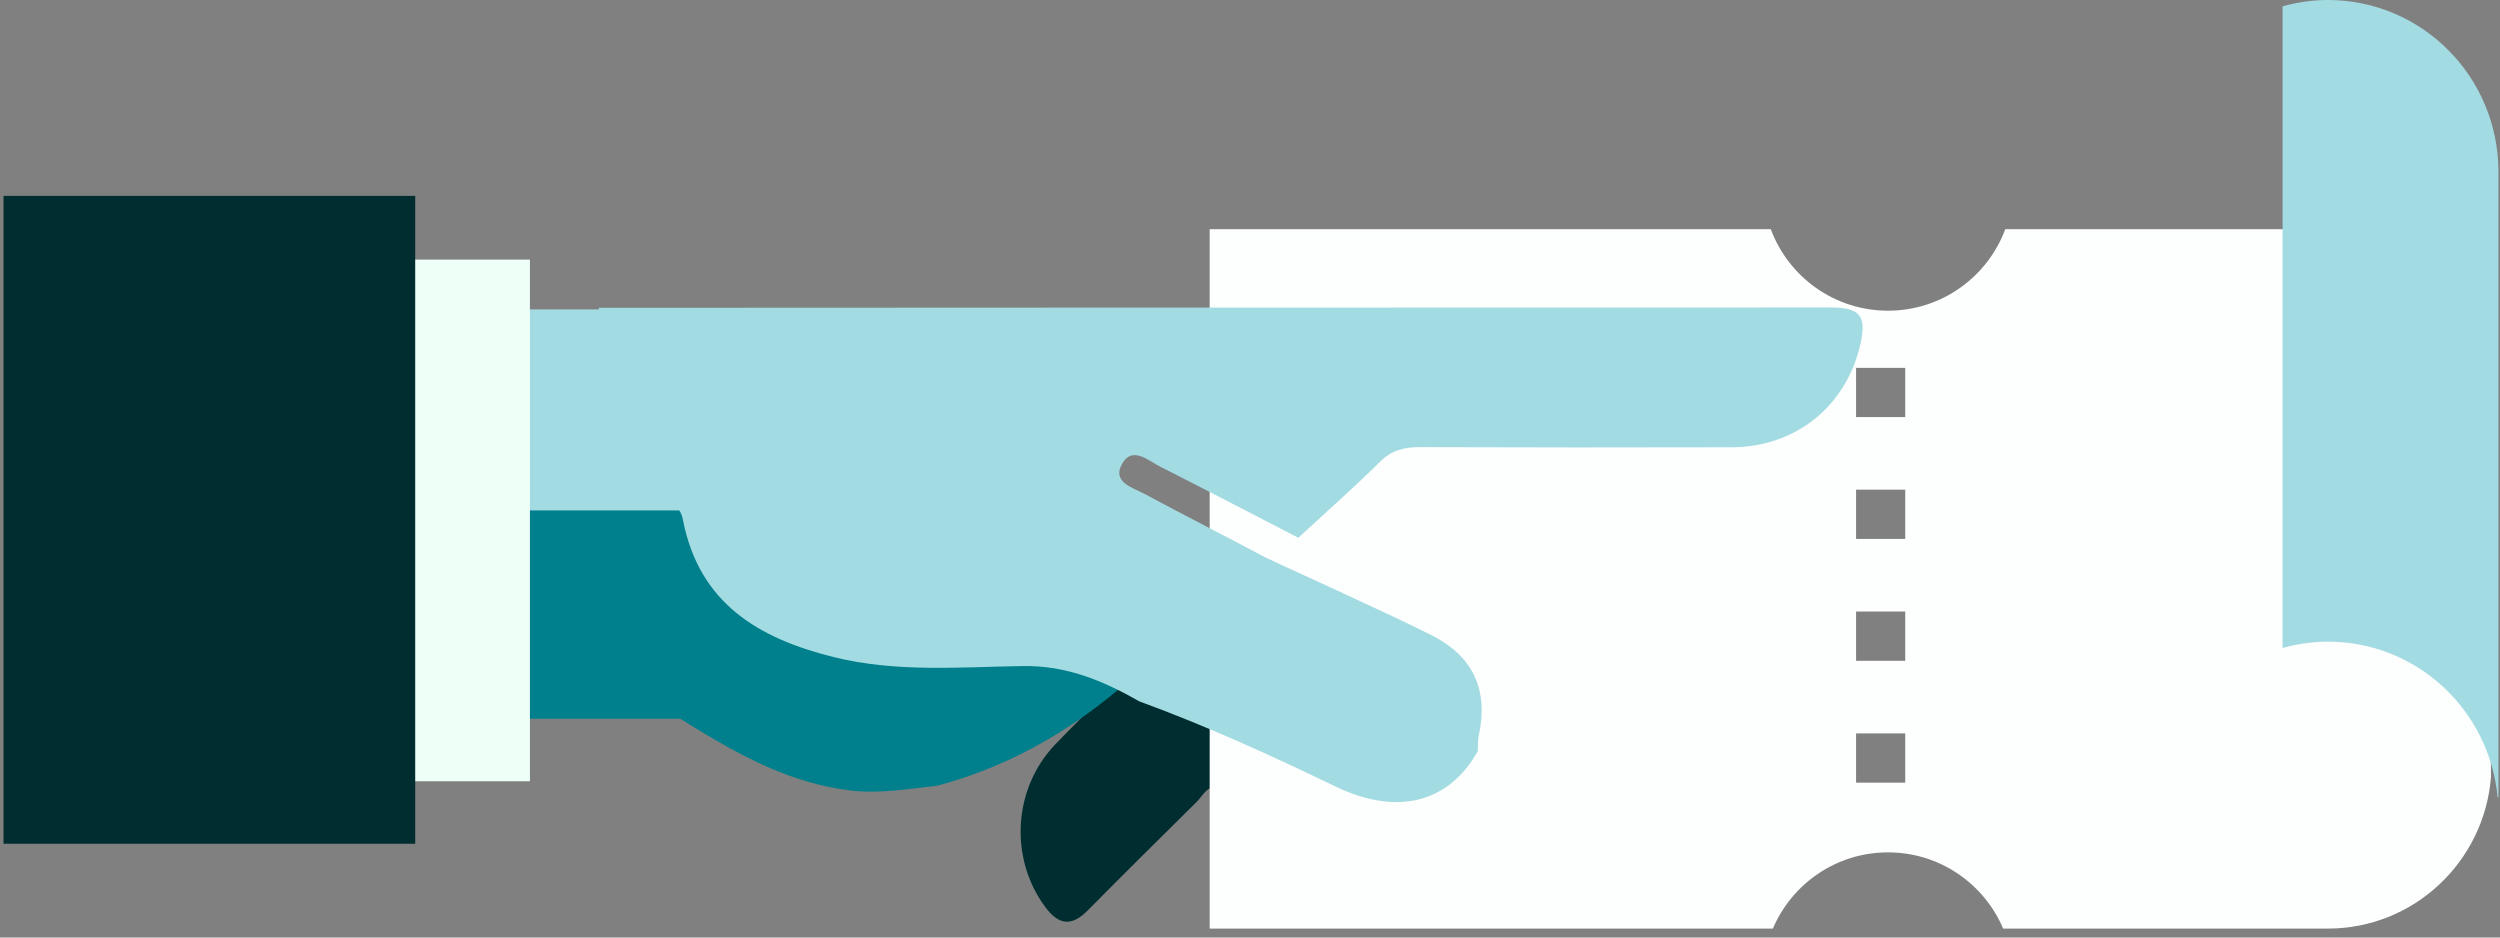 <?xml version="1.0" encoding="UTF-8" standalone="no"?>
<svg viewBox="0 0 240 90" version="1.1" xmlns="http://www.w3.org/2000/svg" xmlns:xlink="http://www.w3.org/1999/xlink">
    <rect x="0" y="0" width="240" height="90" fill="#808080" stroke="none"/>
    <!-- Generator: Sketch 44.1 (41455) - http://www.bohemiancoding.com/sketch -->
    <title>illustration_blue_ticket</title>
    <desc>Created with Sketch.</desc>
    <defs></defs>
    <g id="Page-1" stroke="none" stroke-width="1" fill="none" fill-rule="evenodd">
        <g id="illustration_blue_ticket" fill-rule="nonzero">
            <path d="M101.632,57.66 C107.792,54.687 114.036,51.834 120.481,49.479 C121.743,50.668 122.954,51.916 124.274,53.035 C129.453,57.425 135.26,60.66 141.85,62.419 C141.038,63.056 140.085,62.786 139.193,62.79 C133.696,62.814 128.198,62.791 122.701,62.814 C121.993,62.816 121.05,62.511 120.666,63.32 C120.255,64.186 121.184,64.615 121.67,65.112 C123.766,67.252 125.943,69.315 128.009,71.482 C132.06,75.731 132.405,82.416 128.952,87.073 C127.651,88.829 126.412,88.958 124.87,87.397 C121.419,83.904 117.927,80.452 114.436,77 C113.865,76.435 113.37,75.388 112.522,75.626 C111.511,75.909 111.996,77.051 111.934,77.821 C111.483,83.45 106.765,88.306 101.147,88.959 C99.625,89.136 98.628,88.639 98.506,87.095 C98.328,84.849 97.475,85.29 96.248,86.356 C94.702,87.701 92.801,88.35 90.849,88.8 C88.295,89.389 87.471,88.736 87.46,86.08 C87.431,78.917 87.452,71.753 87.452,64.59 C87.452,61.924 87.458,61.637 87.46,58.971 C87.461,58.151 95.817,60.466 101.632,57.66 Z" id="Fill-2" fill="#002D2F" transform="translate(114.648, 69.239) scale(-1, 1) translate(-114.648, -69.239) "></path>
            <path d="M192.302,89.144 C190.477,84.844 186.216,81.827 181.25,81.827 C176.284,81.827 172.023,84.844 170.198,89.144 L161.495,89.144 L116.128,89.145 L116.128,22 L153.652,22 L169.995,22 C171.691,26.57 176.09,29.827 181.25,29.827 C186.41,29.827 190.81,26.57 192.505,22 L238.588,22 C238.588,22 239.168,74.171 239.135,74.589 C238.495,82.735 231.729,89.144 223.477,89.144 L192.302,89.144 Z M182.903,75.133 L182.903,70.406 L178.184,70.406 L178.184,75.133 L182.903,75.133 Z M182.903,63.436 L182.903,58.709 L178.184,58.709 L178.184,63.436 L182.903,63.436 Z M182.903,51.739 L182.903,47.011 L178.184,47.011 L178.184,51.739 L182.903,51.739 Z M182.903,40.041 L182.903,35.314 L178.184,35.314 L178.184,40.041 L182.903,40.041 Z" id="Combined-Shape" fill="#FDFEFE" transform="translate(177.632, 55.572) rotate(-360) translate(-177.632, -55.572) "></path>
            <path d="M267.762,44.282 C267.762,45.791 267.539,47.246 267.154,48.634 L251.274,48.634 L235.395,48.634 L205.555,48.634 C205.94,47.246 206.163,45.791 206.163,44.282 C206.163,35.758 199.598,28.762 191.215,27.991 L191.215,27.913 L251.274,27.913 C260.381,27.913 267.762,35.241 267.762,44.282" id="Fill" fill="#A3DBE2" transform="translate(229.488, 38.274) scale(-1, 1) rotate(-450) translate(-229.488, -38.274) "></path>
            <path d="M111.332,43.156 L111.332,65.428 C104.225,69.482 97.751,74.826 89.19,75.879 C86.329,76.231 83.598,75.731 80.815,75.433 C74.225,73.673 68.417,70.439 63.238,66.048 C61.918,64.929 60.707,63.681 59.445,62.492 C62.912,60.514 66.423,59.037 70.625,59.103 C76.665,59.197 82.748,59.734 88.749,58.251 C95.99,56.461 101.685,53.095 103.248,45.099 C103.488,43.869 104.222,43.277 105.531,43.289 C107.358,43.306 111.332,43.156 111.332,43.156" id="Fill-10" fill="#00808C" transform="translate(85.389, 59.578) scale(-1, 1) rotate(-360) translate(-85.389, -59.578) "></path>
            <polygon id="Fill-14" fill="#00808C" transform="translate(66.881, 57.864) scale(-1, 1) rotate(-180) translate(-66.881, -57.864) " points="34.445 69 99.316 69 99.316 46.728 34.445 46.728"></polygon>
            <path d="M94.299,70.64 C93.33,66.205 94.849,62.98 98.845,60.971 C103.508,58.627 114.109,53.865 114.734,53.534 C118.607,51.481 122.513,49.49 126.375,47.416 C127.53,46.796 129.554,46.29 128.523,44.503 C127.538,42.798 126.024,44.22 124.851,44.813 C120.424,47.053 116.026,49.349 111.617,51.625 C108.992,49.2 106.309,46.835 103.771,44.323 C102.65,43.213 101.457,42.92 99.967,42.925 C89.98,42.964 79.993,42.963 70.006,42.938 C63.858,42.923 58.978,38.966 57.649,32.997 C57.055,30.33 57.691,29.519 60.504,29.519 C99.038,29.51 178.772,29.552 178.772,29.552 C178.772,29.552 178.861,42.028 178.772,47.994 C176.944,48.044 174.797,48.143 172.97,48.127 C171.662,48.115 170.928,48.707 170.688,49.937 C169.124,57.933 163.43,61.298 156.189,63.088 C150.188,64.572 144.105,64.035 138.065,63.941 C133.863,63.875 130.352,65.352 126.884,67.33 C120.44,69.685 114.196,72.538 108.036,75.511 C102.221,78.317 97.189,77.143 94.385,72.099 C94.36,71.612 94.401,71.11 94.299,70.64 Z" id="Fill-9" fill="#A3DBE2" transform="translate(118.128, 53.259) scale(-1, 1) translate(-118.128, -53.259) "></path>
            <polygon id="Fill-13" fill="#A3DBE2" transform="translate(48.524, 39.353) scale(-1, 1) rotate(-180) translate(-48.524, -39.353) " points="30.445 49 66.602 49 66.602 29.706 30.445 29.706"></polygon>
            <polygon id="Fill-15" fill="#EDFFF7" transform="translate(45.159, 49.961) scale(-1, 1) rotate(-180) translate(-45.159, -49.961) " points="39.445 75 50.873 75 50.873 24.921 39.445 24.921"></polygon>
            <polygon id="Fill-18" fill="#002D2F" transform="translate(20.099, 49.902) scale(-1, 1) rotate(-180) translate(-20.099, -49.902) " points="0.339 81 39.86 81 39.86 18.804 0.339 18.804"></polygon>
        </g>
    </g>
</svg>
